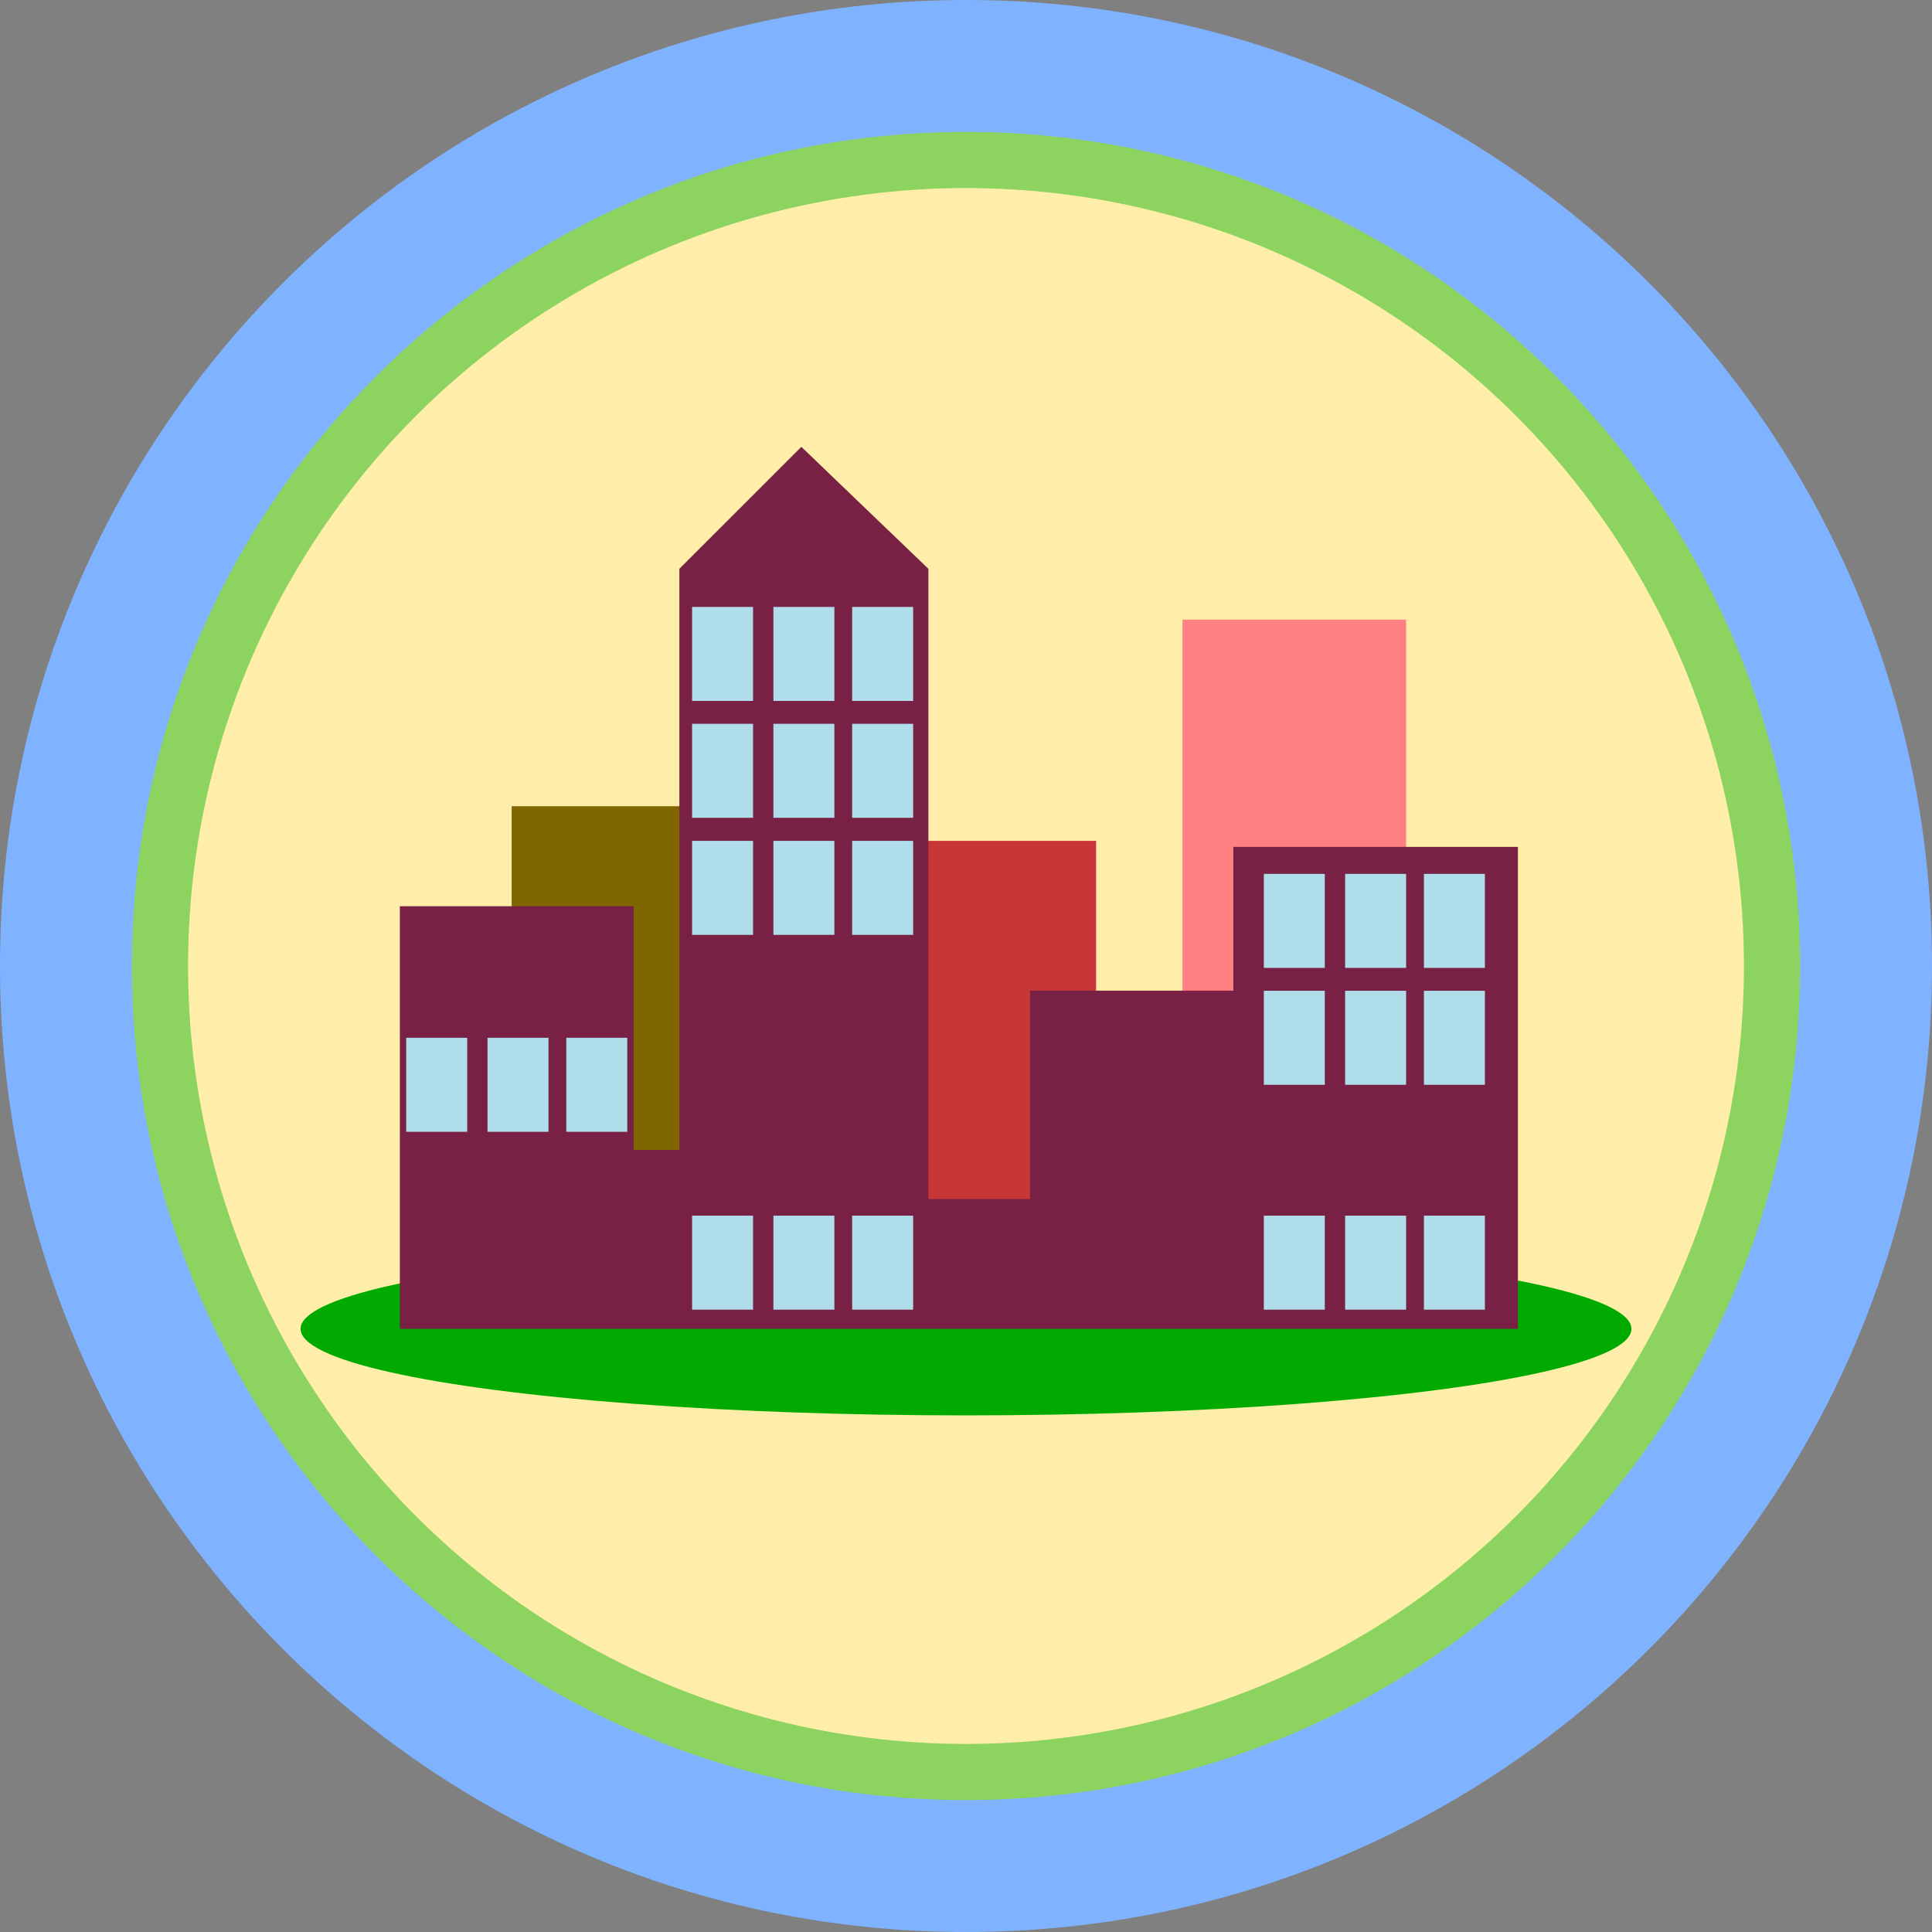 <?xml version="1.0" encoding="UTF-8" standalone="no"?>
<!-- Generator: Adobe Illustrator 15.0.0, SVG Export Plug-In . SVG Version: 6.00 Build 0)  -->

<svg
   version="1.1"
   x="0px"
   y="0px"
   width="197.998"
   height="197.998"
   viewBox="0 0 197.998 197.998"
   xml:space="preserve"
   id="svg70"
   sodipodi:docname="Round_Landmark_Icon_City.svg"
   inkscape:version="1.1 (c4e8f9e, 2021-05-24)"
   xmlns:inkscape="http://www.inkscape.org/namespaces/inkscape"
   xmlns:sodipodi="http://sodipodi.sourceforge.net/DTD/sodipodi-0.dtd"
   xmlns="http://www.w3.org/2000/svg"
   xmlns:svg="http://www.w3.org/2000/svg"><rect x="0" y="0" width="197.998" height="197.998" fill="#808080" stroke="none"/><defs
   id="defs74" /><sodipodi:namedview
   id="namedview72"
   pagecolor="#ffffff"
   bordercolor="#111111"
   borderopacity="1"
   inkscape:pageshadow="0"
   inkscape:pageopacity="0"
   inkscape:pagecheckerboard="1"
   showgrid="false"
   inkscape:zoom="1.1190385"
   inkscape:cx="-42.893968"
   inkscape:cy="50.936587"
   inkscape:window-width="1366"
   inkscape:window-height="698"
   inkscape:window-x="0"
   inkscape:window-y="0"
   inkscape:window-maximized="1"
   inkscape:current-layer="City" />
<g
   id="City"
   transform="translate(-18.501,-18.501)">
	<rect
   y="24.219"
   style="fill:#8dd35f"
   width="191.176"
   height="190.173"
   id="rect2"
   x="22.521"
   ry="95.087" />
	<path
   style="fill:#80b3ff"
   d="m 117.5,18.501 c -54.675,0 -98.999,44.324 -98.999,99 0,54.675 44.324,98.998 98.999,98.998 54.675,0 98.999,-44.323 98.999,-98.998 0,-54.676 -44.324,-99 -98.999,-99 z m 0,184.478 c -47.209,0 -85.479,-38.27 -85.479,-85.479 0,-47.208 38.27,-85.479 85.479,-85.479 47.209,0 85.479,38.27 85.479,85.479 0,47.209 -38.27,85.479 -85.479,85.479 z"
   id="path4" />
	<circle
   style="fill:#ffeeaa"
   cx="117.5"
   cy="117.5"
   r="79.726"
   id="circle6" />
	<ellipse
   cx="117.5"
   cy="154.689"
   rx="68.195"
   ry="8.865"
   id="ellipse8"
   style="fill:#00aa00;fill-opacity:1" />
	<rect
   x="70.938"
   y="101.125"
   style="fill:#806600"
   width="26.823"
   height="41.961"
   id="rect10" /><rect
   x="104.011"
   y="104.675"
   style="fill:#c83737"
   width="26.823"
   height="41.961"
   id="rect10-3" />
	<rect
   x="139.688"
   y="82.002"
   style="fill:#ff8080"
   width="22.916"
   height="58.969"
   id="rect12" />
	<polygon
   style="fill:#782144"
   points="59.48,111.375 83.438,111.375 83.438,136.355 88.125,136.355 88.125,76.794 100.626,64.294 113.646,76.794 113.646,141.377 124.063,141.377 124.063,120.023 144.896,120.023 144.896,105.292 174.063,105.292 174.063,154.689 59.48,154.689 "
   id="polygon14" />
	<g
   id="g46"
   style="fill:#afdde9">
		<rect
   x="89.428"
   y="80.7"
   style="fill:#afdde9"
   width="6.25"
   height="9.635"
   id="rect16" />
		<rect
   x="97.761"
   y="80.7"
   style="fill:#afdde9"
   width="6.25"
   height="9.635"
   id="rect18" />
		<rect
   x="105.834"
   y="80.7"
   style="fill:#afdde9"
   width="6.25"
   height="9.635"
   id="rect20" />
		<rect
   x="89.428"
   y="92.679"
   style="fill:#afdde9"
   width="6.25"
   height="9.635"
   id="rect22" />
		<rect
   x="97.761"
   y="92.679"
   style="fill:#afdde9"
   width="6.25"
   height="9.635"
   id="rect24" />
		<rect
   x="105.834"
   y="92.679"
   style="fill:#afdde9"
   width="6.25"
   height="9.635"
   id="rect26" />
		<rect
   x="89.428"
   y="104.675"
   style="fill:#afdde9"
   width="6.25"
   height="9.635"
   id="rect28" />
		<rect
   x="97.761"
   y="104.675"
   style="fill:#afdde9"
   width="6.25"
   height="9.635"
   id="rect30" />
		<rect
   x="105.834"
   y="104.675"
   style="fill:#afdde9"
   width="6.25"
   height="9.635"
   id="rect32" />
		<rect
   x="89.428"
   y="143.086"
   style="fill:#afdde9"
   width="6.25"
   height="9.636"
   id="rect34" />
		<rect
   x="97.761"
   y="143.086"
   style="fill:#afdde9"
   width="6.25"
   height="9.636"
   id="rect36" />
		<rect
   x="105.834"
   y="143.086"
   style="fill:#afdde9"
   width="6.25"
   height="9.636"
   id="rect38" />
		<rect
   x="60.131"
   y="124.857"
   style="fill:#afdde9"
   width="6.25"
   height="9.635"
   id="rect40" />
		<rect
   x="68.464"
   y="124.857"
   style="fill:#afdde9"
   width="6.25"
   height="9.635"
   id="rect42" />
		<rect
   x="76.537"
   y="124.857"
   style="fill:#afdde9"
   width="6.25"
   height="9.635"
   id="rect44" />
	</g>
	<g
   id="g66"
   style="fill:#afdde9">
		<rect
   x="148.021"
   y="108.06"
   style="fill:#afdde9"
   width="6.25"
   height="9.635"
   id="rect48" />
		<rect
   x="156.354"
   y="108.06"
   style="fill:#afdde9"
   width="6.25"
   height="9.635"
   id="rect50" />
		<rect
   x="164.428"
   y="108.06"
   style="fill:#afdde9"
   width="6.25"
   height="9.635"
   id="rect52" />
		<rect
   x="148.021"
   y="120.039"
   style="fill:#afdde9"
   width="6.25"
   height="9.636"
   id="rect54" />
		<rect
   x="156.354"
   y="120.039"
   style="fill:#afdde9"
   width="6.25"
   height="9.636"
   id="rect56" />
		<rect
   x="164.428"
   y="120.039"
   style="fill:#afdde9"
   width="6.25"
   height="9.636"
   id="rect58" />
		<rect
   x="148.021"
   y="143.086"
   style="fill:#afdde9"
   width="6.25"
   height="9.636"
   id="rect60" />
		<rect
   x="156.354"
   y="143.086"
   style="fill:#afdde9"
   width="6.25"
   height="9.636"
   id="rect62" />
		<rect
   x="164.428"
   y="143.086"
   style="fill:#afdde9"
   width="6.25"
   height="9.636"
   id="rect64" />
	</g>
</g>
<g
   id="Layer_1"
   transform="translate(-18.501,-18.501)">
</g>
</svg>
